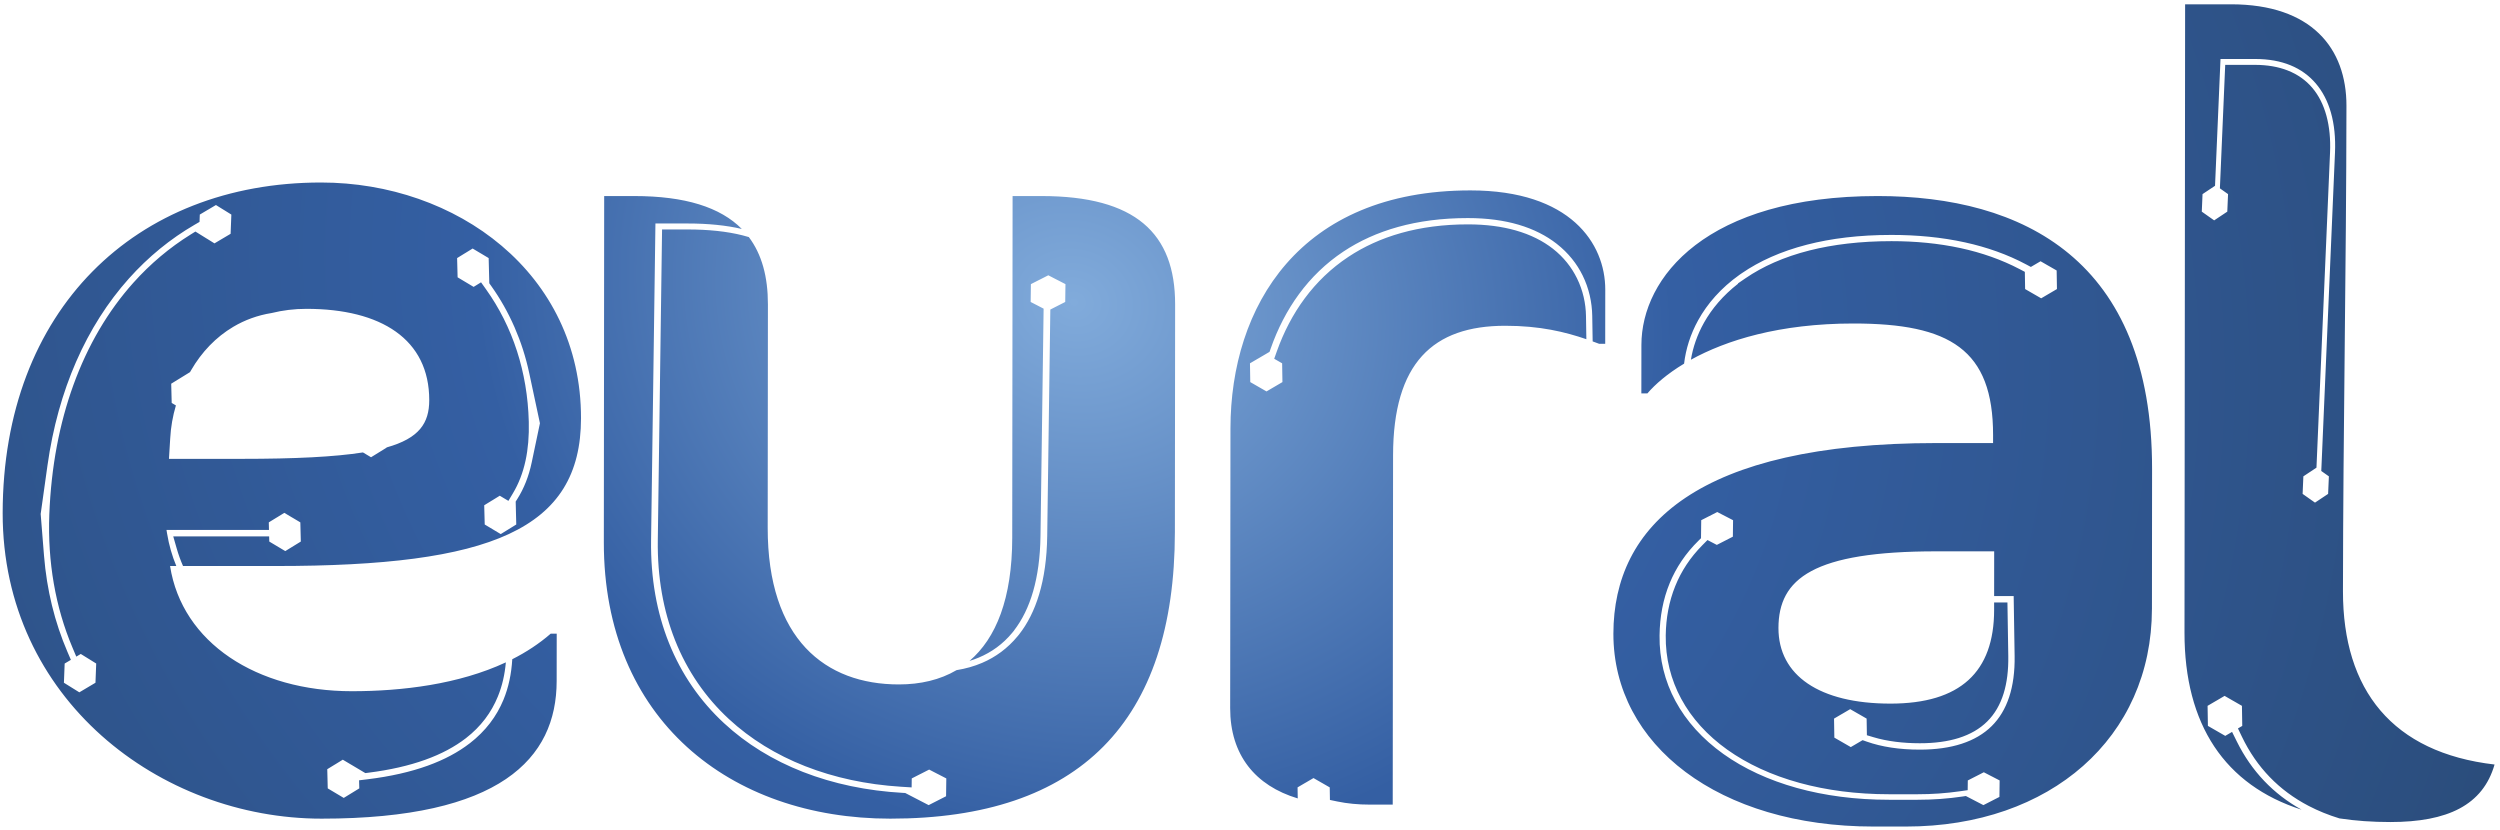 <svg width="283" height="94" viewBox="0 0 283 94" fill="none" xmlns="http://www.w3.org/2000/svg">
<path fill-rule="evenodd" clip-rule="evenodd" d="M195.288 58.425L194.394 57.96L193.487 58.425H193.483L192.579 58.886L192.554 60.925L192.28 61.195C190.808 62.64 189.737 64.251 189.017 65.991C188.255 67.838 187.888 69.834 187.861 71.936C187.827 74.62 188.456 77.116 189.658 79.349C190.895 81.646 192.737 83.672 195.088 85.35C197.397 86.998 200.203 88.307 203.408 89.197C206.528 90.064 210.032 90.534 213.836 90.534H217.068C217.954 90.534 218.817 90.502 219.658 90.441C220.52 90.378 221.356 90.286 222.165 90.165L222.535 90.109L224.521 91.14L226.335 90.211L226.359 88.346L225.468 87.884H225.463L224.568 87.419L223.661 87.884H223.657L222.755 88.346L222.741 89.447L221.853 89.574C221.066 89.686 220.279 89.77 219.494 89.825C218.694 89.88 217.888 89.908 217.076 89.908H213.844C210.158 89.908 206.752 89.457 203.712 88.623C200.552 87.758 197.793 86.477 195.526 84.861C193.268 83.251 191.498 81.302 190.308 79.094C189.14 76.926 188.529 74.515 188.561 71.936C188.587 69.976 188.928 68.098 189.638 66.343C190.315 64.666 191.326 63.111 192.714 61.711L193.286 61.133L194.344 61.683L196.16 60.752L196.183 58.887L195.293 58.425H195.288L195.288 58.425ZM54.41 28.675L53.504 28.133L52.624 28.675H52.62L51.745 29.215L51.801 31.392L53.615 32.476L54.454 31.958L55.024 32.757C56.501 34.828 57.696 37.172 58.53 39.761C59.319 42.214 59.786 44.884 59.859 47.742C59.9 49.35 59.779 50.817 59.489 52.153C59.194 53.516 58.721 54.74 58.066 55.837L57.551 56.699L56.574 56.115L55.693 56.658H55.689L54.813 57.197L54.87 59.374L56.683 60.459L58.441 59.374L58.375 56.776L58.554 56.493C58.933 55.896 59.258 55.252 59.531 54.563C59.805 53.869 60.024 53.136 60.186 52.362L61.12 47.912L59.914 42.257C59.522 40.416 58.958 38.675 58.246 37.045C57.509 35.354 56.617 33.789 55.596 32.357L55.389 32.067L55.316 29.215L54.414 28.675H54.41L54.41 28.675ZM5.373 52.694L4.604 58.182L4.982 62.899C5.14 64.861 5.444 66.736 5.878 68.521C6.327 70.363 6.917 72.117 7.629 73.776L8.024 74.695L7.319 75.113L7.236 77.287L8.98 78.372L10.807 77.287L10.89 75.111L10.022 74.571H10.019L9.144 74.027L8.636 74.329L8.19 73.272C7.248 71.036 6.533 68.62 6.087 66.038C5.659 63.563 5.478 60.953 5.583 58.224C5.789 52.844 6.732 47.944 8.3 43.609C9.932 39.097 12.238 35.2 15.094 32.01C16.056 30.935 17.08 29.941 18.161 29.031C19.245 28.117 20.39 27.287 21.586 26.543L22.12 26.211L23.402 27.008H23.406L24.278 27.55L26.105 26.466L26.189 24.29L25.32 23.75H25.317L24.444 23.208L23.53 23.75H23.527L22.617 24.289L22.586 25.12L22.04 25.436C20.67 26.23 19.355 27.142 18.104 28.163C16.866 29.177 15.694 30.298 14.598 31.522C12.199 34.202 10.181 37.362 8.614 40.952C7.078 44.471 5.975 48.402 5.373 52.695L5.373 52.694ZM263.628 53.923L262.769 53.316L264.322 17.255C264.392 15.628 264.246 14.11 263.865 12.763C263.507 11.496 262.937 10.37 262.137 9.436C261.386 8.559 260.438 7.86 259.277 7.386C258.154 6.927 256.828 6.678 255.286 6.678H251.361L250.742 21.031L249.327 21.973L249.242 23.958L250.643 24.947L252.129 23.958L252.215 21.973L251.292 21.32L251.894 7.343H255.259C256.678 7.343 257.907 7.565 258.955 7.974C260.095 8.418 261.016 9.082 261.733 9.92C262.486 10.799 263.022 11.882 263.355 13.112C263.695 14.369 263.825 15.769 263.761 17.255L262.224 52.939L261.484 53.431H261.481L260.741 53.923L260.656 55.908L262.057 56.898L263.543 55.908L263.629 53.923H263.628ZM65.771 47.346C65.787 30.875 51.615 20.66 36.341 20.66C15.34 20.66 0.324 35.088 0.302 58.071C0.28 79.138 18.132 92.672 36.406 92.672C56.589 92.672 63.006 85.905 63.014 77.095L63.02 71.732H62.338C61.027 72.873 59.562 73.828 57.989 74.624C57.894 76.259 57.576 77.804 56.988 79.224C56.217 81.084 54.978 82.751 53.168 84.15H53.163C51.881 85.14 50.311 85.992 48.412 86.677C46.481 87.373 44.212 87.898 41.569 88.219L40.648 88.331L40.672 89.245L38.913 90.325L37.1 89.245L37.046 87.074L37.921 86.537H37.925L38.805 85.996L39.711 86.537H39.715L41.355 87.513L41.69 87.472C44.164 87.16 46.294 86.666 48.112 86.015C49.963 85.353 51.494 84.526 52.743 83.561C54.45 82.241 55.623 80.645 56.357 78.848C56.853 77.634 57.144 76.337 57.263 74.979C51.928 77.469 45.502 78.245 39.829 78.245C29.056 78.245 20.607 72.755 19.251 64.073H19.958C19.483 62.93 19.13 61.707 18.916 60.409L18.847 59.992H30.448L30.427 59.132L31.303 58.595H31.306L32.186 58.054L33.092 58.595H33.096L33.998 59.132L34.053 61.303L32.294 62.384L30.482 61.303L30.467 60.72H19.611L20.006 62.098C20.202 62.782 20.441 63.441 20.719 64.073H31.252C55.527 64.073 65.759 59.987 65.771 47.347L65.771 47.346ZM48.59 45.303C48.588 47.896 47.456 49.613 43.758 50.651L43.759 50.676L42.001 51.761L41.087 51.215C37.888 51.718 33.435 51.942 27.309 51.942H19.127L19.266 49.644C19.334 48.357 19.554 47.1 19.912 45.896L19.436 45.612L19.381 43.435L20.256 42.895H20.259L21.51 42.124L21.639 41.9C22.823 39.854 24.446 38.155 26.41 36.993C27.71 36.223 29.164 35.687 30.746 35.435L30.755 35.433C31.994 35.125 33.309 34.961 34.691 34.961C43.146 34.961 48.597 38.409 48.59 45.303V45.303ZM132.997 60.242L133.024 34.45C133.031 26.406 128.535 22.193 117.898 22.193H114.625L114.585 60.88C114.579 67.744 112.756 72.253 109.748 74.817C110.101 74.708 110.448 74.584 110.784 74.443C112.252 73.828 113.533 72.904 114.576 71.64L114.798 71.372V71.357C115.713 70.169 116.442 68.705 116.95 66.941C117.46 65.162 117.751 63.084 117.784 60.681L118.137 34.94L116.67 34.182L116.697 32.164L117.678 31.664H117.683L118.667 31.162L119.639 31.664H119.643L120.61 32.164L120.583 34.182L118.897 35.041L118.544 60.681C118.51 63.219 118.192 65.412 117.63 67.283C117.086 69.098 116.315 70.605 115.355 71.826L115.183 72.033C114.06 73.391 112.708 74.382 111.177 75.037C110.277 75.422 109.309 75.695 108.283 75.86C106.408 76.962 104.194 77.478 101.749 77.478C93.431 77.478 86.889 72.371 86.903 59.73L86.928 34.45C86.931 31.328 86.234 28.783 84.768 26.837C84.534 26.767 84.295 26.701 84.05 26.639C82.297 26.198 80.224 25.975 77.817 25.975H74.946L74.463 61.144C74.405 65.354 75.097 69.135 76.409 72.455C77.797 75.964 79.877 78.953 82.501 81.386C84.946 83.653 87.869 85.445 91.145 86.732C94.444 88.028 98.095 88.812 101.976 89.057L103.196 89.134L103.21 88.118L104.19 87.618H104.195L105.18 87.115L106.151 87.618H106.156L107.122 88.118L107.095 90.135L105.124 91.14L102.472 89.767L102.207 89.753C98.15 89.525 94.336 88.726 90.899 87.384C87.513 86.06 84.487 84.209 81.952 81.857C79.273 79.374 77.145 76.333 75.722 72.773C74.361 69.368 73.642 65.482 73.702 61.144L73.95 43.144L74.195 25.299H77.826C80.171 25.299 82.215 25.507 83.973 25.918C81.54 23.456 77.551 22.193 71.803 22.193H68.393L68.354 61.39C68.333 81.436 82.642 92.672 100.78 92.672C122.19 92.672 132.975 81.691 132.997 60.242H132.997ZM181.71 38.919L181.716 32.79C181.721 27.556 177.772 21.554 166.453 21.554C147.088 21.554 139.301 34.706 139.288 48.495L139.255 80.16C139.25 85.462 142.097 88.937 146.904 90.381L146.884 89.131L147.781 88.605H147.785L148.688 88.076L149.606 88.605H149.61L150.525 89.132L150.548 90.554L151.402 90.732C151.96 90.848 152.54 90.935 153.14 90.992C153.769 91.053 154.389 91.081 154.999 91.081H157.656L157.695 51.56C157.705 41.09 162.211 36.877 170.393 36.877C174.344 36.877 177.172 37.576 179.576 38.397L179.534 35.764C179.511 34.359 179.197 32.888 178.516 31.506C177.909 30.27 177.015 29.115 175.789 28.157C174.67 27.282 173.27 26.562 171.552 26.077C170.018 25.645 168.232 25.399 166.169 25.399C160.593 25.399 156.124 26.767 152.644 29.071C148.724 31.667 146.084 35.435 144.54 39.767L144.24 40.611L145.138 41.127L145.172 43.252L143.368 44.31L141.53 43.252L141.496 41.127L142.394 40.6H142.398L143.712 39.829L143.839 39.466C145.4 35.004 148.085 31.126 152.079 28.473C155.653 26.098 160.299 24.686 166.157 24.686C168.363 24.686 170.261 24.956 171.883 25.431C173.624 25.941 175.057 26.69 176.216 27.596C177.545 28.634 178.506 29.866 179.152 31.176C179.879 32.65 180.217 34.236 180.242 35.764L180.289 38.647C180.539 38.737 180.784 38.828 181.027 38.92H181.71L181.71 38.919ZM243.6 68.923L243.615 53.091C243.639 29.343 228.918 22.192 212.553 22.192C193.188 22.192 185.814 31.385 185.807 39.046L185.801 44.536H186.483C187.368 43.502 188.739 42.308 190.639 41.165C190.832 39.524 191.349 37.851 192.232 36.252C193.27 34.375 194.811 32.6 196.926 31.098L197.192 30.916C199.145 29.576 201.58 28.46 204.546 27.697C207.274 26.994 210.448 26.594 214.108 26.594C216.978 26.594 219.791 26.855 222.456 27.442C224.912 27.983 227.242 28.8 229.378 29.942L229.893 30.218L230.992 29.573L231.903 30.098H231.907L232.813 30.619L232.846 32.721L231.061 33.769L229.243 32.721L229.212 30.773L228.644 30.476C226.558 29.381 224.31 28.602 221.959 28.091C219.438 27.543 216.8 27.299 214.119 27.299C210.577 27.299 207.501 27.679 204.857 28.345C201.923 29.084 199.519 30.177 197.592 31.497L196.732 32.086L196.751 32.115C195.053 33.436 193.783 34.945 192.893 36.527C192.125 37.894 191.641 39.316 191.41 40.72C195.399 38.518 201.427 36.62 209.81 36.62C220.721 36.62 225.627 39.556 225.617 49.26L225.616 50.154H219.207C192.204 50.154 182.649 59.475 182.636 71.732C182.624 84.373 194.616 93.565 212.072 93.565H215.754C232.119 93.565 243.584 83.479 243.599 68.923L243.6 68.923ZM225.735 69.051C225.728 76.073 221.905 79.649 213.996 79.649C205.949 79.649 201.316 76.456 201.321 71.094C201.327 65.476 205.285 62.411 219.195 62.411H225.741L225.736 67.476H227.947L228.055 74.254C228.112 77.817 227.212 80.456 225.464 82.19C223.664 83.974 220.911 84.858 217.325 84.858C216.168 84.858 215.086 84.78 214.083 84.627C213.078 84.474 212.153 84.248 211.315 83.951L210.846 83.786L209.51 84.571L207.648 83.499L207.613 81.346L208.523 80.812H208.527L209.441 80.276L210.372 80.812H210.375L211.302 81.346L211.332 83.229L212.105 83.46C212.844 83.682 213.663 83.85 214.557 83.966C215.436 84.078 216.355 84.136 217.312 84.136C218.998 84.136 220.469 83.938 221.726 83.543C223.04 83.129 224.118 82.502 224.96 81.663C225.802 80.826 226.418 79.768 226.812 78.494C227.189 77.276 227.363 75.862 227.338 74.255L227.241 68.198H225.734L225.734 69.051L225.735 69.051ZM265.618 11.978C265.625 5.466 261.675 0.487 252.538 0.487H247.355L247.285 71.605C247.274 82.037 251.864 88.882 260.54 91.656C257.343 89.883 254.875 87.301 253.216 83.953L252.67 82.85L251.899 83.302L249.934 82.17L249.898 79.901L250.857 79.339H250.861L251.824 78.773L252.806 79.339H252.81L253.787 79.901L253.823 82.173L253.336 82.458L253.789 83.403C255.457 86.874 257.991 89.483 261.337 91.227C262.418 91.791 263.582 92.262 264.826 92.643C266.616 92.916 268.535 93.055 270.583 93.055C277.061 93.055 281.065 91.15 282.384 86.544C270.832 85.199 265.212 78.134 265.223 66.918C265.241 48.599 265.599 30.267 265.618 11.977L265.618 11.978Z" fill="url(#paint0_radial_2_178)"/>
<defs>
<radialGradient id="paint0_radial_2_178" cx="0" cy="0" r="1" gradientUnits="userSpaceOnUse" gradientTransform="translate(121.599 34.001) rotate(22.786) scale(227.134 203.128)">
<stop stop-color="#81ABDB"/>
<stop offset="0.302" stop-color="#345FA3"/>
<stop offset="0.706" stop-color="#2C4F80"/>
<stop offset="1" stop-color="#243F5E"/>
</radialGradient>
</defs>
</svg>
